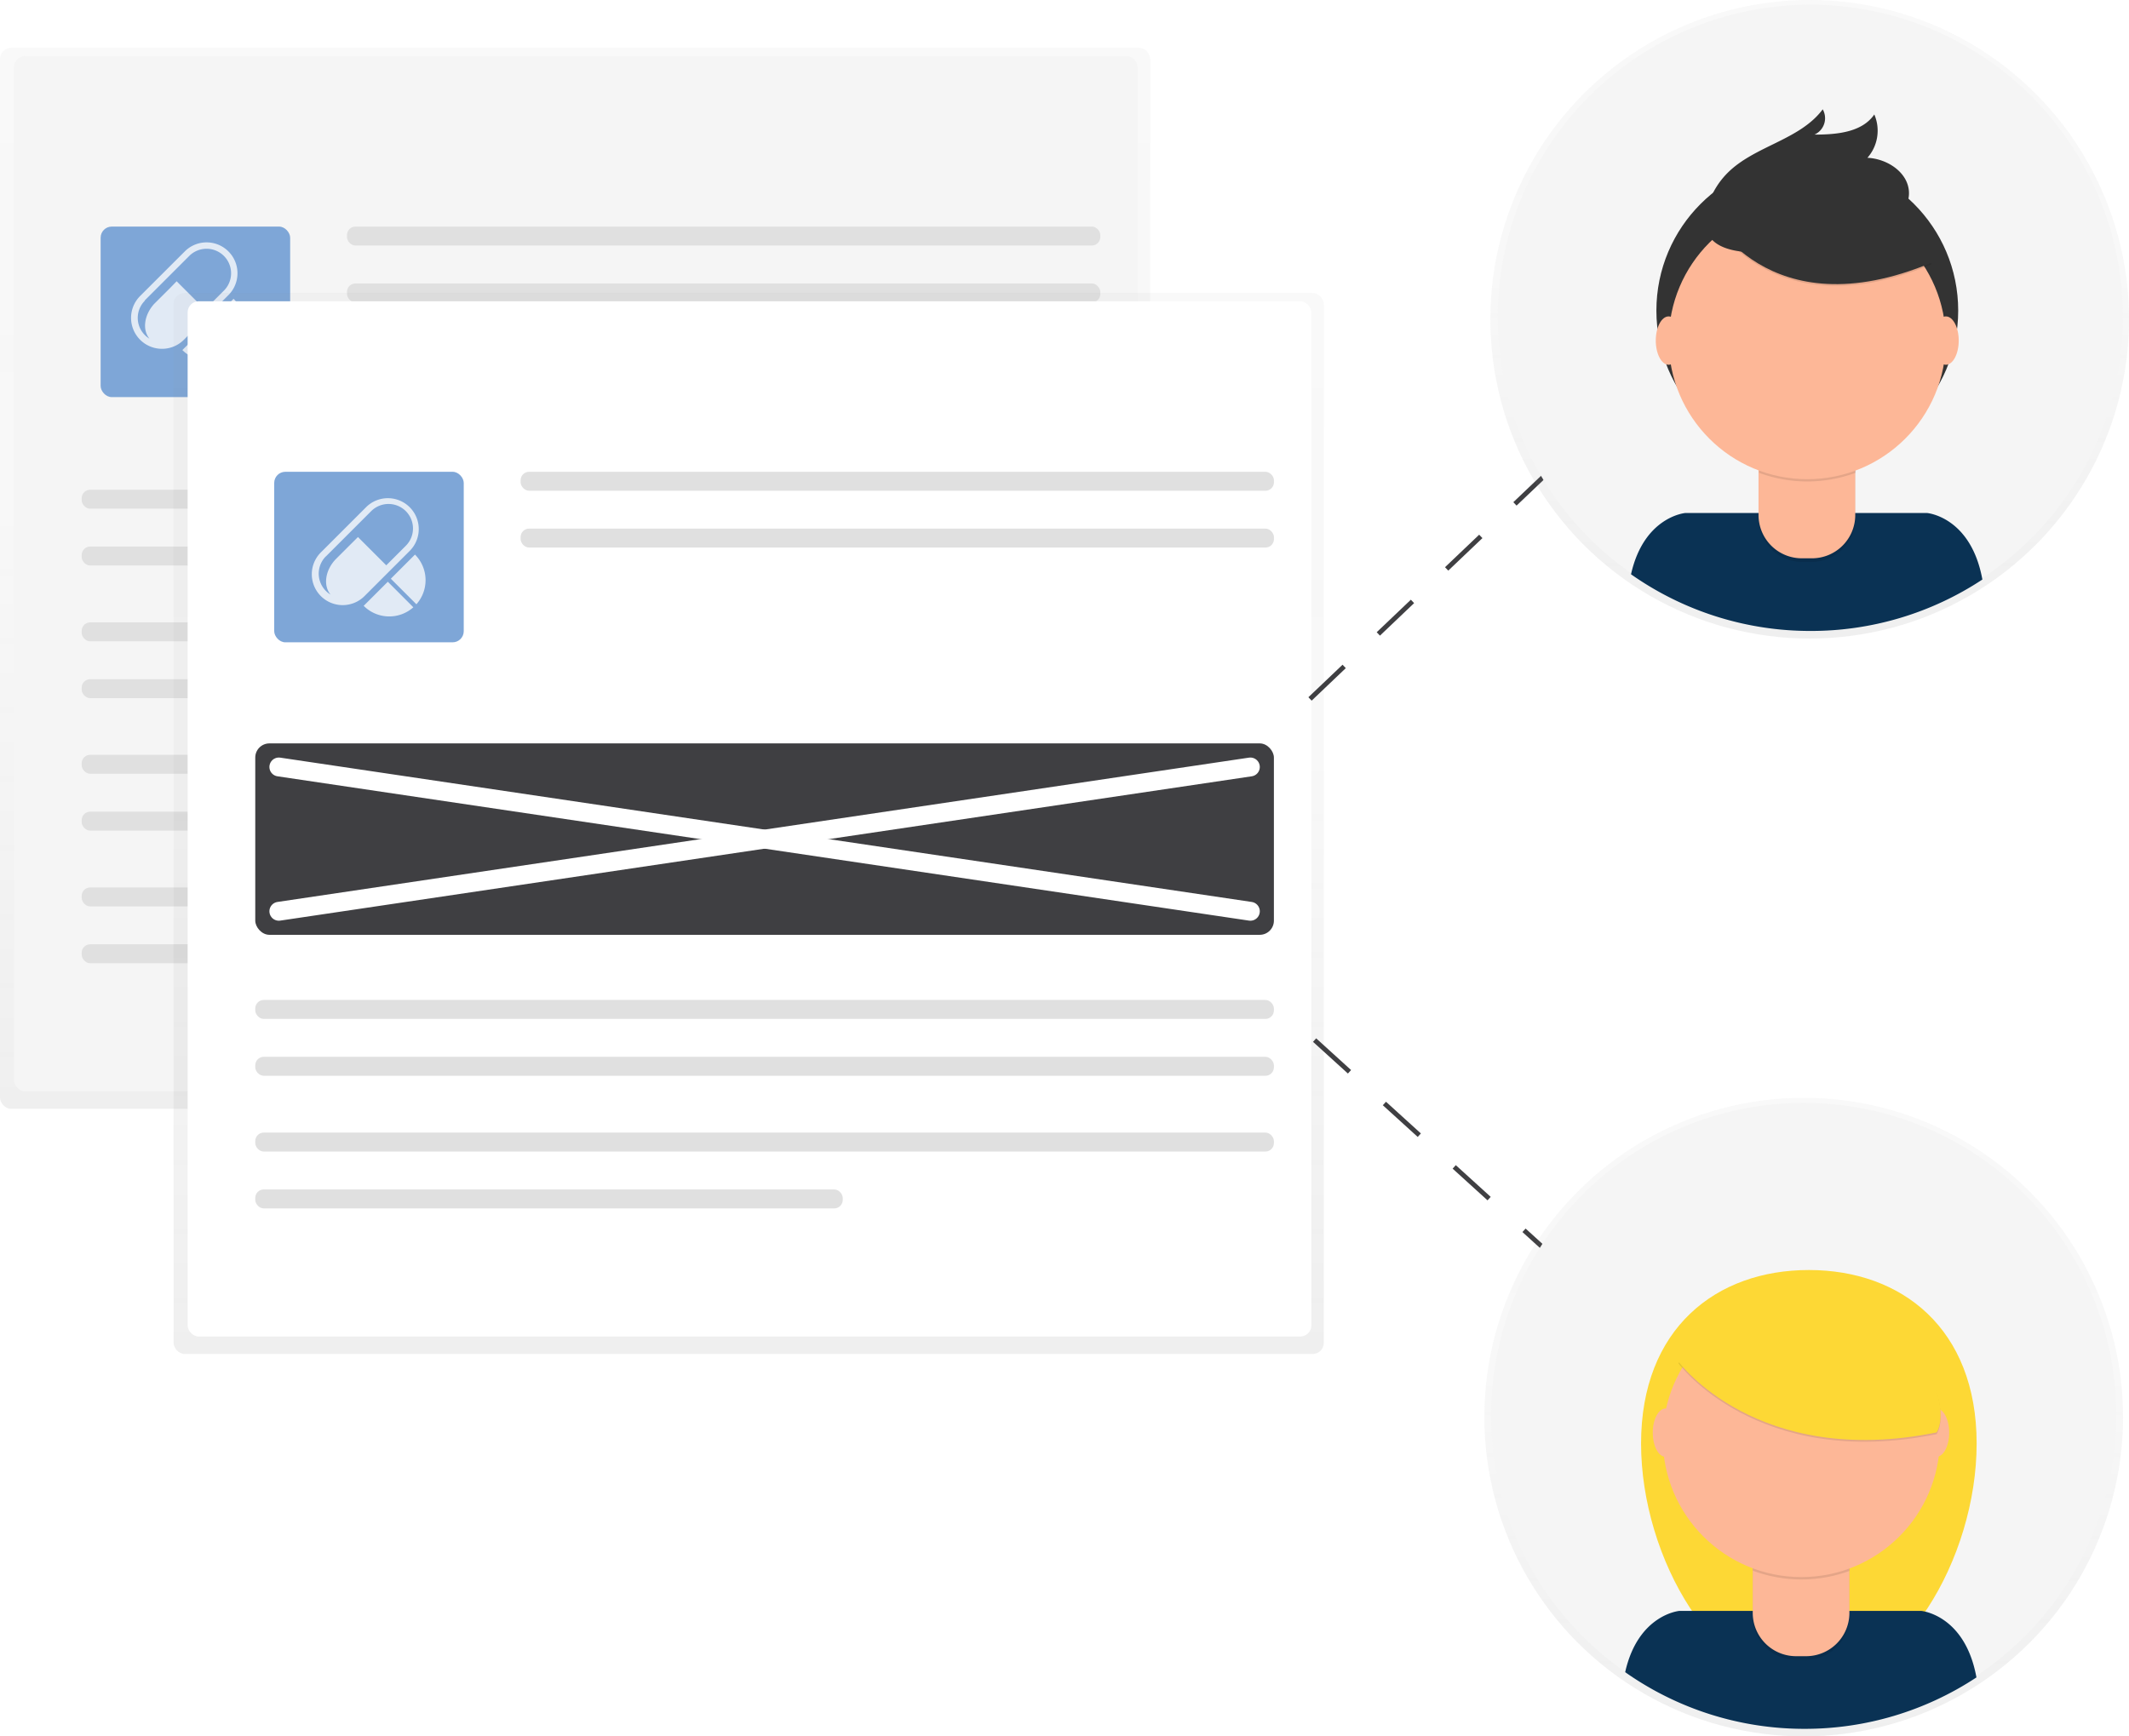 <svg xmlns="http://www.w3.org/2000/svg" xmlns:xlink="http://www.w3.org/1999/xlink" viewBox="0 0 451.47 368.3"><defs><style>.cls-1{opacity:0.5;}.cls-2{fill:url(#linear-gradient);}.cls-3{fill:#f5f5f5;}.cls-4{fill:#7ea6d7;}.cls-5{fill:#e1eaf5;}.cls-6{fill:#e0e0e0;}.cls-7{fill:url(#linear-gradient-2);}.cls-8{fill:#fff;}.cls-10,.cls-19,.cls-9{fill:none;stroke-miterlimit:10;}.cls-9{stroke:#3f3f42;stroke-dasharray:10 10;}.cls-10{stroke:#535461;}.cls-11{fill:url(#linear-gradient-3);}.cls-12{fill:#fdd835;}.cls-13{fill:#0a3254;}.cls-14{opacity:0.1;isolation:isolate;}.cls-15{fill:#fdb797;}.cls-16{fill:url(#linear-gradient-4);}.cls-17{fill:#333;}.cls-18{fill:#3f3f42;}.cls-19{stroke:#fff;stroke-linecap:round;stroke-width:4px;}</style><linearGradient id="linear-gradient" x1="121.96" y1="-2518.07" x2="121.96" y2="-2293.02" gradientTransform="matrix(1, 0, 0, -1, 0, -2282.87)" gradientUnits="userSpaceOnUse"><stop offset="0" stop-color="gray" stop-opacity="0.25"/><stop offset="0.54" stop-color="gray" stop-opacity="0.12"/><stop offset="1" stop-color="gray" stop-opacity="0.1"/></linearGradient><linearGradient id="linear-gradient-2" x1="158.77" y1="-2570.07" x2="158.77" y2="-2345.03" xlink:href="#linear-gradient"/><linearGradient id="linear-gradient-3" x1="382.49" y1="-2651.17" x2="382.49" y2="-2515.74" xlink:href="#linear-gradient"/><linearGradient id="linear-gradient-4" x1="383.76" y1="-2418.3" x2="383.76" y2="-2282.87" xlink:href="#linear-gradient"/></defs><title>collaborative-document-redaction-illustration</title><g id="Layer_2" data-name="Layer 2"><g id="Layer_1-2" data-name="Layer 1"><g class="cls-1"><rect class="cls-2" y="10.15" width="243.91" height="225.04" rx="2.36" ry="2.36"/></g><rect class="cls-3" x="2.97" y="11.89" width="238.29" height="219.59" rx="2.36" ry="2.36"/><rect class="cls-4" x="21.34" y="48.06" width="40.19" height="36.17" rx="2.36" ry="2.36"/><path class="cls-5" d="M48.56,62.47a6.55,6.55,0,0,0-9.26-9.26l-9.59,9.58A6.55,6.55,0,0,0,39,72.06ZM30.67,63.75l9.58-9.58a5.2,5.2,0,0,1,7.35,7.35l-4.14,4.14-6-6L36,61.16l-3.3,3.29c-2.13,2.34-2.57,5.5-1,7.39a5.16,5.16,0,0,1-.95-8.09Z"/><path class="cls-5" d="M49.53,63.38l-5.11,5.11,5.42,5.42A7.67,7.67,0,0,0,49.53,63.38Z"/><path class="cls-5" d="M38.67,74.25a7.67,7.67,0,0,0,10.53.3l-5.42-5.42Z"/><rect class="cls-6" x="73.58" y="48.06" width="159.75" height="4.02" rx="1.8" ry="1.8"/><rect class="cls-6" x="73.58" y="60.12" width="159.75" height="4.02" rx="1.8" ry="1.8"/><rect class="cls-6" x="17.32" y="103.88" width="216.01" height="4.02" rx="1.8" ry="1.8"/><rect class="cls-6" x="17.32" y="115.93" width="216.01" height="4.02" rx="1.8" ry="1.8"/><rect class="cls-6" x="17.32" y="132.01" width="216.01" height="4.02" rx="1.8" ry="1.8"/><rect class="cls-6" x="17.32" y="144.06" width="124.58" height="4.02" rx="1.8" ry="1.8"/><rect class="cls-6" x="17.32" y="160.1" width="216.01" height="4.02" rx="1.8" ry="1.8"/><rect class="cls-6" x="17.32" y="172.16" width="216.01" height="4.02" rx="1.8" ry="1.8"/><rect class="cls-6" x="17.32" y="188.23" width="216.01" height="4.02" rx="1.8" ry="1.8"/><rect class="cls-6" x="17.32" y="200.29" width="124.58" height="4.02" rx="1.8" ry="1.8"/><g class="cls-1"><rect class="cls-7" x="36.81" y="62.15" width="243.91" height="225.04" rx="2.36" ry="2.36"/></g><rect class="cls-8" x="39.79" y="63.9" width="238.29" height="219.59" rx="2.36" ry="2.36"/><rect class="cls-4" x="58.15" y="100.07" width="40.19" height="36.17" rx="2.36" ry="2.36"/><rect class="cls-6" x="110.4" y="100.07" width="159.75" height="4.02" rx="1.8" ry="1.8"/><rect class="cls-6" x="110.4" y="112.12" width="159.75" height="4.02" rx="1.8" ry="1.8"/><rect class="cls-6" x="54.13" y="212.1" width="216.01" height="4.02" rx="1.8" ry="1.8"/><rect class="cls-6" x="54.13" y="224.16" width="216.01" height="4.02" rx="1.8" ry="1.8"/><rect class="cls-6" x="54.13" y="240.23" width="216.01" height="4.02" rx="1.8" ry="1.8"/><rect class="cls-6" x="54.13" y="252.29" width="124.58" height="4.02" rx="1.8" ry="1.8"/><line class="cls-9" x1="277.8" y1="148.25" x2="371.57" y2="58.98"/><line class="cls-10" x1="373.97" y1="56.71" x2="376.25" y2="54.55"/><line class="cls-9" x1="278.77" y1="220.61" x2="373.64" y2="306.8"/><line class="cls-10" x1="376.06" y1="308.97" x2="378.4" y2="311.07"/><g class="cls-1"><circle class="cls-11" cx="382.49" cy="300.58" r="67.72"/></g><circle class="cls-3" cx="382.49" cy="300.21" r="66.29"/><path class="cls-12" d="M419.16,306.18c0,24.42-15.94,51.59-35.58,51.59S348,330.59,348,306.18s15.93-36.8,35.58-36.8S419.16,281.77,419.16,306.18Z"/><path class="cls-13" d="M382.68,366.7a66,66,0,0,0,36.44-10.91c-2.44-13.35-11.74-14.11-11.74-14.11H356.15s-8.77.73-11.52,13A65.94,65.94,0,0,0,382.68,366.7Z"/><path class="cls-14" d="M371.66,325.4h20.5v17.46a9.2,9.2,0,0,1-9.19,9.19h-2.13a9.19,9.19,0,0,1-9.18-9.19V325.4Z"/><path class="cls-15" d="M373.43,324.64h17a1.75,1.75,0,0,1,1.75,1.75v15.72a9.18,9.18,0,0,1-9.18,9.18h-2.13a9.19,9.19,0,0,1-9.19-9.18V326.39A1.76,1.76,0,0,1,373.43,324.64Z"/><path class="cls-14" d="M371.69,333.15a29.51,29.51,0,0,0,20.5.05v-2.52h-20.5Z"/><circle class="cls-15" cx="381.99" cy="305.13" r="29.38"/><ellipse class="cls-15" cx="353.21" cy="303.88" rx="2.73" ry="5.13"/><ellipse class="cls-15" cx="410.61" cy="303.88" rx="2.73" ry="5.13"/><path class="cls-14" d="M355.94,289.19s16.64,22.75,54.72,15c0,0,4.25-5.18-6.11-21.07S365.37,269.79,355.94,289.19Z"/><path class="cls-12" d="M355.94,288.83s16.64,22.73,54.72,15c0,0,4.25-5.17-6.11-21.07S365.37,269.42,355.94,288.83Z"/><g class="cls-1"><circle class="cls-16" cx="383.76" cy="67.72" r="67.72"/></g><circle class="cls-3" cx="383.89" cy="67.28" r="66.29"/><path class="cls-13" d="M383.94,133.83a65.92,65.92,0,0,0,36.44-10.91c-2.44-13.35-11.74-14.11-11.74-14.11H357.39s-8.77.73-11.52,13A66,66,0,0,0,383.94,133.83Z"/><circle class="cls-17" cx="383.25" cy="65.88" r="32"/><path class="cls-14" d="M372.91,92.53h20.5V110a9.18,9.18,0,0,1-9.19,9.18H382.1a9.18,9.18,0,0,1-9.19-9.18h0V92.53Z"/><path class="cls-15" d="M374.67,91.77h17a1.75,1.75,0,0,1,1.75,1.76v15.71a9.18,9.18,0,0,1-9.18,9.18h-2.13a9.18,9.18,0,0,1-9.2-9.17h0V93.53a1.75,1.75,0,0,1,1.75-1.76Z"/><path class="cls-14" d="M373,100.28a29.45,29.45,0,0,0,20.5,0V97.82H373Z"/><circle class="cls-15" cx="383.25" cy="72.26" r="29.38"/><path class="cls-14" d="M362.32,45.53s12.38,25.14,47.31,10.54L401.5,43.32l-14.42-5.18Z"/><path class="cls-17" d="M362.32,45.17s12.38,25.14,47.31,10.54L401.5,43l-14.42-5.18Z"/><path class="cls-17" d="M362.21,43.47a16.86,16.86,0,0,1,4.19-6.85c5.76-5.71,15.26-6.92,20.12-13.43a3.81,3.81,0,0,1-1.41,5.19l-.34.17c4.65,0,10.05-.44,12.69-4.27A8.7,8.7,0,0,1,396,33.47c4.13.19,8.53,3,8.8,7.12.18,2.74-1.55,5.34-3.8,6.92a21,21,0,0,1-7.68,2.89C385.48,52.13,357.09,59.39,362.21,43.47Z"/><ellipse class="cls-15" cx="353.85" cy="72.24" rx="2.73" ry="5.13"/><ellipse class="cls-15" cx="412.63" cy="72.24" rx="2.73" ry="5.13"/><rect class="cls-18" x="54.13" y="157.68" width="216.01" height="40.6" rx="3" ry="3"/><line class="cls-19" x1="59.13" y1="193.29" x2="265.15" y2="162.68"/><line class="cls-19" x1="265.15" y1="193.29" x2="59.13" y2="162.68"/><path class="cls-5" d="M87,116.73a6.55,6.55,0,0,0-9.26-9.26l-9.58,9.58a6.55,6.55,0,1,0,9.26,9.26ZM69.13,118l9.58-9.58a5.19,5.19,0,0,1,7.35,7.34l-4.15,4.15-6-6-1.52,1.51-3.3,3.3c-2.14,2.33-2.57,5.49-1,7.39a5.19,5.19,0,0,1-1-8.09Z"/><path class="cls-5" d="M88,117.63l-5.12,5.12,5.42,5.42A7.69,7.69,0,0,0,88,117.63Z"/><path class="cls-5" d="M77.12,128.5a7.67,7.67,0,0,0,10.53.31l-5.41-5.42Z"/></g></g></svg>